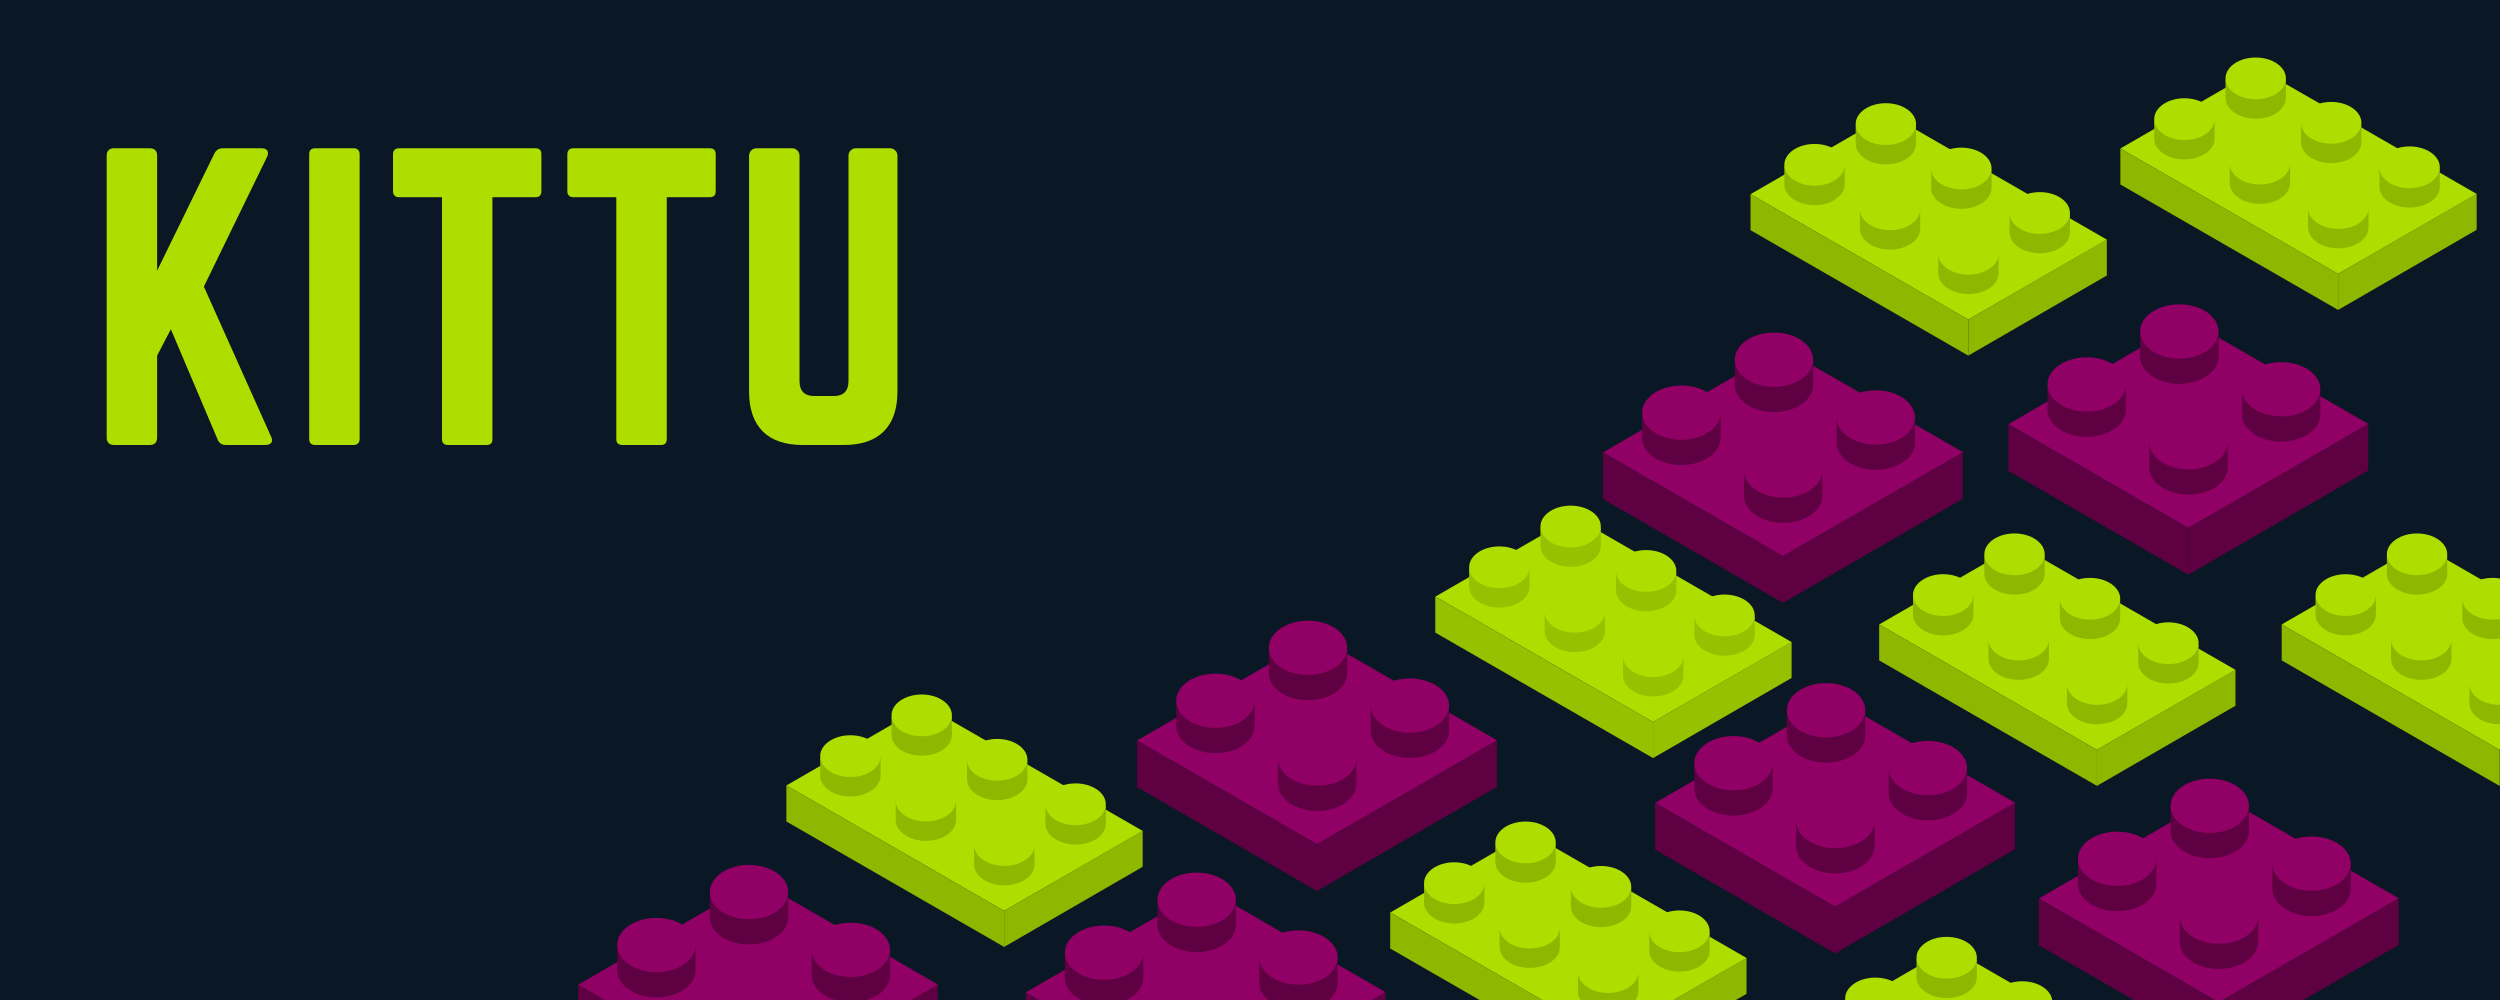 <?xml version="1.0" encoding="UTF-8"?>
<svg xmlns="http://www.w3.org/2000/svg" xmlns:xlink="http://www.w3.org/1999/xlink" width="900pt" height="360pt" viewBox="0 0 900 360" version="1.2">
<defs>
<g>
<symbol overflow="visible" id="glyph0-0">
<path style="stroke:none;" d="M 63.828 0 C 65.965 0 66.766 -1.336 65.832 -3.07 L 41.66 -57.016 L 64.363 -103.621 C 65.297 -105.488 64.496 -106.824 62.492 -106.824 L 48.473 -106.824 C 47.004 -106.824 46.066 -106.156 45.398 -104.82 L 24.836 -62.758 L 24.836 -104.152 C 24.836 -105.891 23.902 -106.824 22.164 -106.824 L 9.348 -106.824 C 7.609 -106.824 6.676 -105.891 6.676 -104.152 L 6.676 -2.672 C 6.676 -0.934 7.609 0 9.348 0 L 22.164 0 C 23.902 0 24.836 -0.934 24.836 -2.672 L 24.836 -32.18 L 29.777 -41.66 L 46.602 -2.004 C 47.137 -0.668 48.07 0 49.672 0 Z M 63.828 0 "/>
</symbol>
<symbol overflow="visible" id="glyph0-1">
<path style="stroke:none;" d="M 8.812 -106.824 C 7.344 -106.824 6.676 -106.023 6.676 -104.688 L 6.676 -2.137 C 6.676 -0.801 7.344 0 8.812 0 L 22.699 0 C 24.035 0 24.836 -0.801 24.836 -2.137 L 24.836 -104.688 C 24.836 -106.023 24.035 -106.824 22.699 -106.824 Z M 8.812 -106.824 "/>
</symbol>
<symbol overflow="visible" id="glyph0-2">
<path style="stroke:none;" d="M 6.141 -106.824 C 4.809 -106.824 4.008 -106.023 4.008 -104.688 L 4.008 -91.336 C 4.008 -90 4.809 -89.199 6.141 -89.199 L 21.633 -89.199 L 21.633 -2.137 C 21.633 -0.668 22.434 0 23.77 0 L 37.656 0 C 39.125 0 39.793 -0.668 39.793 -2.137 L 39.793 -89.199 L 55.281 -89.199 C 56.75 -89.199 57.418 -90 57.418 -91.336 L 57.418 -104.688 C 57.418 -106.023 56.75 -106.824 55.281 -106.824 Z M 6.141 -106.824 "/>
</symbol>
<symbol overflow="visible" id="glyph0-3">
<path style="stroke:none;" d="M 45.133 -106.824 C 43.664 -106.824 42.461 -105.621 42.461 -104.152 L 42.461 -22.969 C 42.461 -19.363 40.594 -17.625 37.121 -17.625 L 30.18 -17.625 C 26.707 -17.625 24.836 -19.363 24.836 -22.969 L 24.836 -104.152 C 24.836 -105.621 23.637 -106.824 22.164 -106.824 L 9.348 -106.824 C 7.879 -106.824 6.676 -105.621 6.676 -104.152 L 6.676 -19.227 C 6.676 -6.676 13.352 0 25.906 0 L 40.859 0 C 53.41 0 60.09 -6.676 60.09 -19.227 L 60.09 -104.152 C 60.09 -105.621 58.887 -106.824 57.418 -106.824 Z M 45.133 -106.824 "/>
</symbol>
</g>
</defs>
<g id="surface1">
<rect x="0" y="0" width="900" height="360" style="fill:rgb(100%,100%,100%);fill-opacity:1;stroke:none;"/>
<rect x="0" y="0" width="900" height="360" style="fill:rgb(100%,100%,100%);fill-opacity:1;stroke:none;"/>
<rect x="0" y="0" width="900" height="360" style="fill:rgb(3.92%,9.019%,14.51%);fill-opacity:1;stroke:none;"/>
<path style=" stroke:none;fill-rule:nonzero;fill:rgb(36.859%,0%,25.879%);fill-opacity:1;" d="M 733.961 323.445 L 798.742 360.797 L 798.742 377.648 L 733.961 340.293 L 733.965 323.445 "/>
<path style=" stroke:none;fill-rule:nonzero;fill:rgb(36.859%,0%,25.879%);fill-opacity:1;" d="M 863.512 323.309 L 798.742 360.797 L 798.742 377.648 L 863.512 340.156 L 863.512 323.309 "/>
<path style=" stroke:none;fill-rule:nonzero;fill:rgb(56.859%,0%,39.609%);fill-opacity:1;" d="M 733.996 323.438 L 798.742 286.012 L 863.512 323.367 L 798.742 360.773 L 798.742 360.766 L 798.742 360.773 L 733.996 323.438 "/>
<path style=" stroke:none;fill-rule:nonzero;fill:rgb(36.859%,0%,25.879%);fill-opacity:1;" d="M 784.715 339.066 C 784.715 344.461 791.035 348.836 798.828 348.836 C 806.621 348.836 812.941 344.461 812.941 339.066 L 812.941 330.75 L 784.715 330.75 L 784.715 339.066 "/>
<path style=" stroke:none;fill-rule:nonzero;fill:rgb(56.859%,0%,39.609%);fill-opacity:1;" d="M 784.715 329.969 C 784.715 335.371 791.035 339.738 798.828 339.738 C 806.621 339.738 812.941 335.371 812.941 329.969 C 812.941 324.57 806.621 320.195 798.828 320.195 C 791.035 320.195 784.715 324.57 784.715 329.969 "/>
<path style=" stroke:none;fill-rule:nonzero;fill:rgb(36.859%,0%,25.879%);fill-opacity:1;" d="M 818.059 319.988 C 818.059 325.391 824.379 329.762 832.168 329.762 C 839.965 329.762 846.285 325.391 846.285 319.988 L 846.285 311.672 L 818.059 311.672 L 818.059 319.988 "/>
<path style=" stroke:none;fill-rule:nonzero;fill:rgb(56.859%,0%,39.609%);fill-opacity:1;" d="M 818.059 310.898 C 818.059 316.293 824.379 320.668 832.168 320.668 C 839.965 320.668 846.285 316.293 846.285 310.898 C 846.285 305.504 839.965 301.129 832.168 301.129 C 824.379 301.129 818.059 305.504 818.059 310.898 "/>
<path style=" stroke:none;fill-rule:nonzero;fill:rgb(36.859%,0%,25.879%);fill-opacity:1;" d="M 748.055 318.254 C 748.055 323.652 754.375 328.027 762.176 328.027 C 769.965 328.027 776.285 323.652 776.285 318.254 L 776.285 309.938 L 748.055 309.938 L 748.055 318.254 "/>
<path style=" stroke:none;fill-rule:nonzero;fill:rgb(56.859%,0%,39.609%);fill-opacity:1;" d="M 748.055 309.156 C 748.055 314.562 754.375 318.93 762.176 318.93 C 769.965 318.93 776.285 314.562 776.285 309.156 C 776.285 303.766 769.965 299.387 762.176 299.387 C 754.375 299.387 748.055 303.766 748.055 309.156 "/>
<path style=" stroke:none;fill-rule:nonzero;fill:rgb(36.859%,0%,25.879%);fill-opacity:1;" d="M 781.398 299.184 C 781.398 304.582 787.719 308.957 795.512 308.957 C 803.309 308.957 809.629 304.582 809.629 299.184 L 809.629 290.871 L 781.398 290.871 L 781.398 299.184 "/>
<path style=" stroke:none;fill-rule:nonzero;fill:rgb(56.859%,0%,39.609%);fill-opacity:1;" d="M 781.398 290.09 C 781.398 295.488 787.719 299.863 795.512 299.863 C 803.309 299.863 809.629 295.488 809.629 290.09 C 809.629 284.695 803.309 280.32 795.512 280.32 C 787.719 280.32 781.398 284.695 781.398 290.09 "/>
<path style=" stroke:none;fill-rule:nonzero;fill:rgb(55.688%,71.759%,0%);fill-opacity:1;" d="M 676.5 224.789 L 754.895 269.949 L 754.895 282.914 L 676.5 237.754 L 676.5 224.789 "/>
<path style=" stroke:none;fill-rule:nonzero;fill:rgb(55.688%,71.759%,0%);fill-opacity:1;" d="M 804.777 241.105 L 754.895 269.949 L 754.895 282.914 L 804.777 254.07 L 804.777 241.105 "/>
<path style=" stroke:none;fill-rule:nonzero;fill:rgb(67.839%,87.059%,0%);fill-opacity:1;" d="M 676.523 224.785 L 726.379 195.992 L 804.773 241.152 L 754.895 269.93 L 754.895 269.926 L 754.895 269.93 L 676.523 224.785 "/>
<path style=" stroke:none;fill-rule:nonzero;fill:rgb(55.688%,71.759%,0%);fill-opacity:1;" d="M 744.094 253.23 C 744.094 257.379 748.961 260.746 754.961 260.746 C 760.961 260.746 765.832 257.379 765.832 253.23 L 765.832 246.832 L 744.094 246.832 L 744.094 253.23 "/>
<path style=" stroke:none;fill-rule:nonzero;fill:rgb(67.839%,87.059%,0%);fill-opacity:1;" d="M 744.094 246.23 C 744.094 250.387 748.961 253.746 754.961 253.746 C 760.961 253.746 765.832 250.387 765.832 246.23 C 765.832 242.078 760.961 238.715 754.961 238.715 C 748.961 238.715 744.094 242.078 744.094 246.23 "/>
<path style=" stroke:none;fill-rule:nonzero;fill:rgb(55.688%,71.759%,0%);fill-opacity:1;" d="M 769.77 238.555 C 769.77 242.711 774.633 246.074 780.637 246.074 C 786.637 246.074 791.504 242.711 791.504 238.555 L 791.504 232.16 L 769.77 232.16 L 769.77 238.555 "/>
<path style=" stroke:none;fill-rule:nonzero;fill:rgb(67.839%,87.059%,0%);fill-opacity:1;" d="M 769.77 231.559 C 769.77 235.715 774.633 239.078 780.637 239.078 C 786.637 239.078 791.504 235.715 791.504 231.559 C 791.504 227.41 786.637 224.043 780.637 224.043 C 774.633 224.043 769.77 227.41 769.77 231.559 "/>
<path style=" stroke:none;fill-rule:nonzero;fill:rgb(55.688%,71.759%,0%);fill-opacity:1;" d="M 715.867 237.219 C 715.867 241.371 720.727 244.738 726.73 244.738 C 732.734 244.738 737.598 241.371 737.598 237.219 L 737.598 230.824 L 715.867 230.824 L 715.867 237.219 "/>
<path style=" stroke:none;fill-rule:nonzero;fill:rgb(67.839%,87.059%,0%);fill-opacity:1;" d="M 715.867 230.223 C 715.867 234.379 720.727 237.738 726.73 237.738 C 732.734 237.738 737.598 234.379 737.598 230.223 C 737.598 226.07 732.734 222.707 726.73 222.707 C 720.727 222.707 715.867 226.07 715.867 230.223 "/>
<path style=" stroke:none;fill-rule:nonzero;fill:rgb(55.688%,71.759%,0%);fill-opacity:1;" d="M 741.539 222.547 C 741.539 226.703 746.406 230.066 752.406 230.066 C 758.41 230.066 763.277 226.703 763.277 222.547 L 763.277 216.156 L 741.539 216.156 L 741.539 222.547 "/>
<path style=" stroke:none;fill-rule:nonzero;fill:rgb(67.839%,87.059%,0%);fill-opacity:1;" d="M 741.539 215.555 C 741.539 219.707 746.406 223.07 752.406 223.07 C 758.41 223.07 763.277 219.707 763.277 215.555 C 763.277 211.402 758.41 208.035 752.406 208.035 C 746.406 208.035 741.539 211.402 741.539 215.555 "/>
<path style=" stroke:none;fill-rule:nonzero;fill:rgb(55.688%,71.759%,0%);fill-opacity:1;" d="M 688.68 221.227 C 688.68 225.379 693.551 228.742 699.547 228.742 C 705.555 228.742 710.422 225.379 710.422 221.227 L 710.422 214.824 L 688.68 214.824 L 688.68 221.227 "/>
<path style=" stroke:none;fill-rule:nonzero;fill:rgb(67.839%,87.059%,0%);fill-opacity:1;" d="M 688.68 214.227 C 688.68 218.383 693.551 221.746 699.547 221.746 C 705.555 221.746 710.422 218.383 710.422 214.227 C 710.422 210.078 705.555 206.711 699.547 206.711 C 693.551 206.711 688.68 210.078 688.68 214.227 "/>
<path style=" stroke:none;fill-rule:nonzero;fill:rgb(55.688%,71.759%,0%);fill-opacity:1;" d="M 714.355 206.555 C 714.355 210.707 719.223 214.07 725.223 214.07 C 731.227 214.07 736.098 210.707 736.098 206.555 L 736.098 200.152 L 714.355 200.152 L 714.355 206.555 "/>
<path style=" stroke:none;fill-rule:nonzero;fill:rgb(67.839%,87.059%,0%);fill-opacity:1;" d="M 714.355 199.559 C 714.355 203.711 719.223 207.078 725.223 207.078 C 731.227 207.078 736.098 203.711 736.098 199.559 C 736.098 195.406 731.227 192.039 725.223 192.039 C 719.223 192.039 714.355 195.406 714.355 199.559 "/>
<path style=" stroke:none;fill-rule:nonzero;fill:rgb(36.859%,0%,25.879%);fill-opacity:1;" d="M 595.832 289.031 L 660.613 326.387 L 660.613 343.238 L 595.832 305.883 L 595.836 289.031 "/>
<path style=" stroke:none;fill-rule:nonzero;fill:rgb(36.859%,0%,25.879%);fill-opacity:1;" d="M 725.383 288.895 L 660.613 326.387 L 660.613 343.238 L 725.383 305.746 L 725.383 288.895 "/>
<path style=" stroke:none;fill-rule:nonzero;fill:rgb(56.859%,0%,39.609%);fill-opacity:1;" d="M 595.867 289.027 L 660.613 251.602 L 725.383 288.957 L 660.613 326.363 L 660.613 326.355 L 660.613 326.363 L 595.867 289.027 "/>
<path style=" stroke:none;fill-rule:nonzero;fill:rgb(36.859%,0%,25.879%);fill-opacity:1;" d="M 646.586 304.652 C 646.586 310.047 652.906 314.422 660.699 314.422 C 668.492 314.422 674.812 310.047 674.812 304.652 L 674.812 296.336 L 646.586 296.336 L 646.586 304.652 "/>
<path style=" stroke:none;fill-rule:nonzero;fill:rgb(56.859%,0%,39.609%);fill-opacity:1;" d="M 646.586 295.559 C 646.586 300.957 652.906 305.324 660.699 305.324 C 668.492 305.324 674.812 300.957 674.812 295.559 C 674.812 290.16 668.492 285.785 660.699 285.785 C 652.906 285.785 646.586 290.16 646.586 295.559 "/>
<path style=" stroke:none;fill-rule:nonzero;fill:rgb(36.859%,0%,25.879%);fill-opacity:1;" d="M 679.93 285.578 C 679.93 290.98 686.25 295.352 694.043 295.352 C 701.836 295.352 708.156 290.98 708.156 285.578 L 708.156 277.262 L 679.93 277.262 L 679.93 285.578 "/>
<path style=" stroke:none;fill-rule:nonzero;fill:rgb(56.859%,0%,39.609%);fill-opacity:1;" d="M 679.93 276.488 C 679.93 281.883 686.25 286.258 694.043 286.258 C 701.836 286.258 708.156 281.883 708.156 276.488 C 708.156 271.09 701.836 266.715 694.043 266.715 C 686.25 266.715 679.93 271.09 679.93 276.488 "/>
<path style=" stroke:none;fill-rule:nonzero;fill:rgb(36.859%,0%,25.879%);fill-opacity:1;" d="M 609.926 283.844 C 609.926 289.238 616.25 293.613 624.047 293.613 C 631.836 293.613 638.156 289.238 638.156 283.844 L 638.156 275.527 L 609.926 275.527 L 609.926 283.844 "/>
<path style=" stroke:none;fill-rule:nonzero;fill:rgb(56.859%,0%,39.609%);fill-opacity:1;" d="M 609.926 274.746 C 609.926 280.148 616.25 284.516 624.047 284.516 C 631.836 284.516 638.156 280.148 638.156 274.746 C 638.156 269.355 631.836 264.977 624.047 264.977 C 616.25 264.977 609.926 269.355 609.926 274.746 "/>
<path style=" stroke:none;fill-rule:nonzero;fill:rgb(36.859%,0%,25.879%);fill-opacity:1;" d="M 643.27 264.773 C 643.27 270.172 649.59 274.547 657.383 274.547 C 665.18 274.547 671.5 270.172 671.5 264.773 L 671.5 256.461 L 643.27 256.461 L 643.27 264.773 "/>
<path style=" stroke:none;fill-rule:nonzero;fill:rgb(56.859%,0%,39.609%);fill-opacity:1;" d="M 643.27 255.676 C 643.27 261.078 649.59 265.453 657.383 265.453 C 665.18 265.453 671.5 261.078 671.5 255.676 C 671.5 250.281 665.18 245.906 657.383 245.906 C 649.59 245.906 643.27 250.281 643.27 255.676 "/>
<path style=" stroke:none;fill-rule:nonzero;fill:rgb(67.839%,87.059%,0%);fill-opacity:1;" d="M 652.102 370.012 L 701.953 341.219 L 780.352 386.379 L 730.469 415.16 L 730.469 415.152 L 730.469 415.16 L 652.102 370.012 "/>
<path style=" stroke:none;fill-rule:nonzero;fill:rgb(67.839%,87.059%,0%);fill-opacity:1;" d="M 717.113 360.781 C 717.113 364.934 721.98 368.297 727.98 368.297 C 733.984 368.297 738.852 364.934 738.852 360.781 C 738.852 356.629 733.984 353.262 727.98 353.262 C 721.98 353.262 717.113 356.629 717.113 360.781 "/>
<path style=" stroke:none;fill-rule:nonzero;fill:rgb(67.839%,87.059%,0%);fill-opacity:1;" d="M 664.258 359.453 C 664.258 363.609 669.125 366.973 675.121 366.973 C 681.129 366.973 685.996 363.609 685.996 359.453 C 685.996 355.305 681.129 351.938 675.121 351.938 C 669.125 351.938 664.258 355.305 664.258 359.453 "/>
<path style=" stroke:none;fill-rule:nonzero;fill:rgb(55.688%,71.759%,0%);fill-opacity:1;" d="M 689.93 351.781 C 689.93 355.934 694.797 359.297 700.797 359.297 C 706.801 359.297 711.672 355.934 711.672 351.781 L 711.672 345.379 L 689.93 345.379 L 689.93 351.781 "/>
<path style=" stroke:none;fill-rule:nonzero;fill:rgb(67.839%,87.059%,0%);fill-opacity:1;" d="M 689.93 344.785 C 689.93 348.938 694.797 352.305 700.797 352.305 C 706.801 352.305 711.672 348.938 711.672 344.785 C 711.672 340.633 706.801 337.266 700.797 337.266 C 694.797 337.266 689.93 340.633 689.93 344.785 "/>
<path style=" stroke:none;fill-rule:nonzero;fill:rgb(55.688%,71.759%,0%);fill-opacity:1;" d="M 500.469 328.508 L 578.867 373.664 L 578.867 386.629 L 500.469 341.469 L 500.473 328.508 "/>
<path style=" stroke:none;fill-rule:nonzero;fill:rgb(55.688%,71.759%,0%);fill-opacity:1;" d="M 628.746 344.824 L 578.863 373.664 L 578.863 386.629 L 628.746 357.785 L 628.746 344.824 "/>
<path style=" stroke:none;fill-rule:nonzero;fill:rgb(67.839%,87.059%,0%);fill-opacity:1;" d="M 500.496 328.5 L 550.348 299.707 L 628.746 344.867 L 578.863 373.648 L 578.863 373.641 L 578.863 373.648 L 500.496 328.5 "/>
<path style=" stroke:none;fill-rule:nonzero;fill:rgb(55.688%,71.759%,0%);fill-opacity:1;" d="M 568.062 356.945 C 568.062 361.098 572.93 364.461 578.93 364.461 C 584.934 364.461 589.805 361.098 589.805 356.945 L 589.805 350.547 L 568.062 350.547 L 568.062 356.945 "/>
<path style=" stroke:none;fill-rule:nonzero;fill:rgb(67.839%,87.059%,0%);fill-opacity:1;" d="M 568.062 349.945 C 568.062 354.102 572.93 357.465 578.93 357.465 C 584.934 357.465 589.805 354.102 589.805 349.945 C 589.805 345.797 584.934 342.43 578.93 342.43 C 572.93 342.43 568.062 345.797 568.062 349.945 "/>
<path style=" stroke:none;fill-rule:nonzero;fill:rgb(55.688%,71.759%,0%);fill-opacity:1;" d="M 593.738 342.27 C 593.738 346.426 598.605 349.789 604.609 349.789 C 610.609 349.789 615.477 346.426 615.477 342.27 L 615.477 335.875 L 593.738 335.875 L 593.738 342.27 "/>
<path style=" stroke:none;fill-rule:nonzero;fill:rgb(67.839%,87.059%,0%);fill-opacity:1;" d="M 593.738 335.277 C 593.738 339.43 598.605 342.793 604.609 342.793 C 610.609 342.793 615.477 339.43 615.477 335.277 C 615.477 331.129 610.609 327.758 604.609 327.758 C 598.605 327.758 593.738 331.129 593.738 335.277 "/>
<path style=" stroke:none;fill-rule:nonzero;fill:rgb(55.688%,71.759%,0%);fill-opacity:1;" d="M 539.836 340.934 C 539.836 345.09 544.699 348.453 550.699 348.453 C 556.707 348.453 561.566 345.09 561.566 340.934 L 561.566 334.539 L 539.836 334.539 L 539.836 340.934 "/>
<path style=" stroke:none;fill-rule:nonzero;fill:rgb(67.839%,87.059%,0%);fill-opacity:1;" d="M 539.836 333.938 C 539.836 338.094 544.699 341.457 550.699 341.457 C 556.707 341.457 561.566 338.094 561.566 333.938 C 561.566 329.789 556.707 326.422 550.699 326.422 C 544.699 326.422 539.836 329.789 539.836 333.938 "/>
<path style=" stroke:none;fill-rule:nonzero;fill:rgb(55.688%,71.759%,0%);fill-opacity:1;" d="M 565.508 326.266 C 565.508 330.422 570.375 333.781 576.375 333.781 C 582.383 333.781 587.25 330.422 587.25 326.266 L 587.25 319.871 L 565.508 319.871 L 565.508 326.266 "/>
<path style=" stroke:none;fill-rule:nonzero;fill:rgb(67.839%,87.059%,0%);fill-opacity:1;" d="M 565.508 319.27 C 565.508 323.422 570.375 326.785 576.375 326.785 C 582.383 326.785 587.25 323.422 587.25 319.27 C 587.25 315.121 582.383 311.75 576.375 311.75 C 570.375 311.75 565.508 315.121 565.508 319.27 "/>
<path style=" stroke:none;fill-rule:nonzero;fill:rgb(55.688%,71.759%,0%);fill-opacity:1;" d="M 512.652 324.941 C 512.652 329.094 517.52 332.461 523.52 332.461 C 529.523 332.461 534.391 329.094 534.391 324.941 L 534.391 318.543 L 512.652 318.543 L 512.652 324.941 "/>
<path style=" stroke:none;fill-rule:nonzero;fill:rgb(67.839%,87.059%,0%);fill-opacity:1;" d="M 512.652 317.945 C 512.652 322.102 517.52 325.461 523.52 325.461 C 529.523 325.461 534.391 322.102 534.391 317.945 C 534.391 313.793 529.523 310.426 523.52 310.426 C 517.52 310.426 512.652 313.793 512.652 317.945 "/>
<path style=" stroke:none;fill-rule:nonzero;fill:rgb(55.688%,71.759%,0%);fill-opacity:1;" d="M 538.328 310.27 C 538.328 314.422 543.195 317.789 549.195 317.789 C 555.195 317.789 560.066 314.422 560.066 310.27 L 560.066 303.871 L 538.328 303.871 L 538.328 310.27 "/>
<path style=" stroke:none;fill-rule:nonzero;fill:rgb(67.839%,87.059%,0%);fill-opacity:1;" d="M 538.328 303.273 C 538.328 307.426 543.195 310.793 549.195 310.793 C 555.195 310.793 560.066 307.426 560.066 303.273 C 560.066 299.121 555.195 295.754 549.195 295.754 C 543.195 295.754 538.328 299.121 538.328 303.273 "/>
<path style=" stroke:none;fill-rule:nonzero;fill:rgb(36.859%,0%,25.879%);fill-opacity:1;" d="M 723.012 152.68 L 787.793 190.031 L 787.793 206.883 L 723.012 169.527 L 723.016 152.68 "/>
<path style=" stroke:none;fill-rule:nonzero;fill:rgb(36.859%,0%,25.879%);fill-opacity:1;" d="M 852.562 152.543 L 787.793 190.031 L 787.793 206.883 L 852.562 169.391 L 852.562 152.543 "/>
<path style=" stroke:none;fill-rule:nonzero;fill:rgb(56.859%,0%,39.609%);fill-opacity:1;" d="M 723.047 152.672 L 787.793 115.25 L 852.562 152.602 L 787.793 190.008 L 787.793 190 L 787.793 190.008 L 723.047 152.672 "/>
<path style=" stroke:none;fill-rule:nonzero;fill:rgb(36.859%,0%,25.879%);fill-opacity:1;" d="M 773.766 168.301 C 773.766 173.695 780.086 178.07 787.879 178.07 C 795.672 178.07 801.992 173.695 801.992 168.301 L 801.992 159.984 L 773.766 159.984 L 773.766 168.301 "/>
<path style=" stroke:none;fill-rule:nonzero;fill:rgb(56.859%,0%,39.609%);fill-opacity:1;" d="M 773.766 159.203 C 773.766 164.605 780.086 168.973 787.879 168.973 C 795.672 168.973 801.992 164.605 801.992 159.203 C 801.992 153.805 795.672 149.43 787.879 149.43 C 780.086 149.43 773.766 153.805 773.766 159.203 "/>
<path style=" stroke:none;fill-rule:nonzero;fill:rgb(36.859%,0%,25.879%);fill-opacity:1;" d="M 807.109 149.223 C 807.109 154.625 813.43 158.996 821.219 158.996 C 829.016 158.996 835.336 154.625 835.336 149.223 L 835.336 140.906 L 807.109 140.906 L 807.109 149.223 "/>
<path style=" stroke:none;fill-rule:nonzero;fill:rgb(56.859%,0%,39.609%);fill-opacity:1;" d="M 807.109 140.133 C 807.109 145.527 813.43 149.902 821.219 149.902 C 829.016 149.902 835.336 145.527 835.336 140.133 C 835.336 134.738 829.016 130.363 821.219 130.363 C 813.43 130.363 807.109 134.738 807.109 140.133 "/>
<path style=" stroke:none;fill-rule:nonzero;fill:rgb(36.859%,0%,25.879%);fill-opacity:1;" d="M 737.105 147.488 C 737.105 152.887 743.426 157.262 751.227 157.262 C 759.016 157.262 765.336 152.887 765.336 147.488 L 765.336 139.172 L 737.105 139.172 L 737.105 147.488 "/>
<path style=" stroke:none;fill-rule:nonzero;fill:rgb(56.859%,0%,39.609%);fill-opacity:1;" d="M 737.105 138.391 C 737.105 143.797 743.426 148.164 751.227 148.164 C 759.016 148.164 765.336 143.797 765.336 138.391 C 765.336 133 759.016 128.621 751.227 128.621 C 743.426 128.621 737.105 133 737.105 138.391 "/>
<path style=" stroke:none;fill-rule:nonzero;fill:rgb(36.859%,0%,25.879%);fill-opacity:1;" d="M 770.449 128.418 C 770.449 133.816 776.77 138.191 784.562 138.191 C 792.359 138.191 798.68 133.816 798.68 128.418 L 798.68 120.105 L 770.449 120.105 L 770.449 128.418 "/>
<path style=" stroke:none;fill-rule:nonzero;fill:rgb(56.859%,0%,39.609%);fill-opacity:1;" d="M 770.449 119.324 C 770.449 124.723 776.77 129.098 784.562 129.098 C 792.359 129.098 798.68 124.723 798.68 119.324 C 798.68 113.93 792.359 109.555 784.562 109.555 C 776.77 109.555 770.449 113.93 770.449 119.324 "/>
<path style=" stroke:none;fill-rule:nonzero;fill:rgb(55.688%,71.759%,0%);fill-opacity:1;" d="M 283.094 282.766 L 361.488 327.926 L 361.488 340.891 L 283.094 295.73 L 283.094 282.766 "/>
<path style=" stroke:none;fill-rule:nonzero;fill:rgb(55.688%,71.759%,0%);fill-opacity:1;" d="M 411.367 299.082 L 361.488 327.926 L 361.488 340.891 L 411.367 312.047 L 411.367 299.082 "/>
<path style=" stroke:none;fill-rule:nonzero;fill:rgb(67.839%,87.059%,0%);fill-opacity:1;" d="M 283.117 282.762 L 332.973 253.969 L 411.367 299.129 L 361.488 327.91 L 361.488 327.902 L 361.488 327.91 L 283.117 282.762 "/>
<path style=" stroke:none;fill-rule:nonzero;fill:rgb(55.688%,71.759%,0%);fill-opacity:1;" d="M 350.684 311.207 C 350.684 315.355 355.551 318.723 361.551 318.723 C 367.555 318.723 372.426 315.355 372.426 311.207 L 372.426 304.809 L 350.684 304.809 L 350.684 311.207 "/>
<path style=" stroke:none;fill-rule:nonzero;fill:rgb(67.839%,87.059%,0%);fill-opacity:1;" d="M 350.684 304.207 C 350.684 308.363 355.551 311.723 361.551 311.723 C 367.555 311.723 372.426 308.363 372.426 304.207 C 372.426 300.055 367.555 296.691 361.551 296.691 C 355.551 296.691 350.684 300.055 350.684 304.207 "/>
<path style=" stroke:none;fill-rule:nonzero;fill:rgb(55.688%,71.759%,0%);fill-opacity:1;" d="M 376.359 296.531 C 376.359 300.688 381.227 304.051 387.23 304.051 C 393.23 304.051 398.098 300.688 398.098 296.531 L 398.098 290.137 L 376.359 290.137 L 376.359 296.531 "/>
<path style=" stroke:none;fill-rule:nonzero;fill:rgb(67.839%,87.059%,0%);fill-opacity:1;" d="M 376.359 289.535 C 376.359 293.691 381.227 297.055 387.23 297.055 C 393.23 297.055 398.098 293.691 398.098 289.535 C 398.098 285.387 393.23 282.02 387.23 282.02 C 381.227 282.02 376.359 285.387 376.359 289.535 "/>
<path style=" stroke:none;fill-rule:nonzero;fill:rgb(55.688%,71.759%,0%);fill-opacity:1;" d="M 322.461 295.195 C 322.461 299.348 327.32 302.715 333.324 302.715 C 339.328 302.715 344.188 299.348 344.188 295.195 L 344.188 288.801 L 322.461 288.801 L 322.461 295.195 "/>
<path style=" stroke:none;fill-rule:nonzero;fill:rgb(67.839%,87.059%,0%);fill-opacity:1;" d="M 322.461 288.199 C 322.461 292.355 327.32 295.715 333.324 295.715 C 339.328 295.715 344.188 292.355 344.188 288.199 C 344.188 284.047 339.328 280.684 333.324 280.684 C 327.32 280.684 322.461 284.047 322.461 288.199 "/>
<path style=" stroke:none;fill-rule:nonzero;fill:rgb(55.688%,71.759%,0%);fill-opacity:1;" d="M 348.133 280.523 C 348.133 284.68 352.996 288.043 358.996 288.043 C 365.004 288.043 369.871 284.68 369.871 280.523 L 369.871 274.133 L 348.133 274.133 L 348.133 280.523 "/>
<path style=" stroke:none;fill-rule:nonzero;fill:rgb(67.839%,87.059%,0%);fill-opacity:1;" d="M 348.133 273.531 C 348.133 277.684 352.996 281.047 358.996 281.047 C 365.004 281.047 369.871 277.684 369.871 273.531 C 369.871 269.379 365.004 266.012 358.996 266.012 C 352.996 266.012 348.133 269.379 348.133 273.531 "/>
<path style=" stroke:none;fill-rule:nonzero;fill:rgb(55.688%,71.759%,0%);fill-opacity:1;" d="M 295.273 279.203 C 295.273 283.355 300.141 286.719 306.141 286.719 C 312.148 286.719 317.016 283.355 317.016 279.203 L 317.016 272.801 L 295.273 272.801 L 295.273 279.203 "/>
<path style=" stroke:none;fill-rule:nonzero;fill:rgb(67.839%,87.059%,0%);fill-opacity:1;" d="M 295.273 272.203 C 295.273 276.359 300.141 279.723 306.141 279.723 C 312.148 279.723 317.016 276.359 317.016 272.203 C 317.016 268.055 312.148 264.688 306.141 264.688 C 300.141 264.688 295.273 268.055 295.273 272.203 "/>
<path style=" stroke:none;fill-rule:nonzero;fill:rgb(55.688%,71.759%,0%);fill-opacity:1;" d="M 320.949 264.531 C 320.949 268.684 325.816 272.047 331.816 272.047 C 337.82 272.047 342.688 268.684 342.688 264.531 L 342.688 258.129 L 320.949 258.129 L 320.949 264.531 "/>
<path style=" stroke:none;fill-rule:nonzero;fill:rgb(67.839%,87.059%,0%);fill-opacity:1;" d="M 320.949 257.535 C 320.949 261.688 325.816 265.055 331.816 265.055 C 337.82 265.055 342.688 261.688 342.688 257.535 C 342.688 253.383 337.82 250.016 331.816 250.016 C 325.816 250.016 320.949 253.383 320.949 257.535 "/>
<path style=" stroke:none;fill-rule:nonzero;fill:rgb(36.859%,0%,25.879%);fill-opacity:1;" d="M 208.094 354.492 L 272.875 391.848 L 272.875 408.695 L 208.094 371.344 L 208.094 354.492 "/>
<path style=" stroke:none;fill-rule:nonzero;fill:rgb(36.859%,0%,25.879%);fill-opacity:1;" d="M 337.641 354.355 L 272.871 391.848 L 272.871 408.695 L 337.641 371.207 L 337.641 354.355 "/>
<path style=" stroke:none;fill-rule:nonzero;fill:rgb(56.859%,0%,39.609%);fill-opacity:1;" d="M 208.129 354.484 L 272.871 317.062 L 337.645 354.414 L 272.871 391.82 L 272.871 391.816 L 272.871 391.82 L 208.129 354.484 "/>
<path style=" stroke:none;fill-rule:nonzero;fill:rgb(56.859%,0%,39.609%);fill-opacity:1;" d="M 258.844 361.016 C 258.844 366.418 265.168 370.785 272.961 370.785 C 280.754 370.785 287.07 366.418 287.07 361.016 C 287.07 355.621 280.754 351.246 272.961 351.246 C 265.168 351.246 258.844 355.621 258.844 361.016 "/>
<path style=" stroke:none;fill-rule:nonzero;fill:rgb(36.859%,0%,25.879%);fill-opacity:1;" d="M 292.188 351.039 C 292.188 356.438 298.512 360.809 306.301 360.809 C 314.098 360.809 320.414 356.438 320.414 351.039 L 320.414 342.723 L 292.188 342.723 L 292.188 351.039 "/>
<path style=" stroke:none;fill-rule:nonzero;fill:rgb(56.859%,0%,39.609%);fill-opacity:1;" d="M 292.188 341.949 C 292.188 347.34 298.512 351.719 306.301 351.719 C 314.098 351.719 320.414 347.34 320.414 341.949 C 320.414 336.551 314.098 332.176 306.301 332.176 C 298.512 332.176 292.188 336.551 292.188 341.949 "/>
<path style=" stroke:none;fill-rule:nonzero;fill:rgb(36.859%,0%,25.879%);fill-opacity:1;" d="M 222.188 349.301 C 222.188 354.699 228.508 359.074 236.305 359.074 C 244.094 359.074 250.414 354.699 250.414 349.301 L 250.414 340.984 L 222.188 340.984 L 222.188 349.301 "/>
<path style=" stroke:none;fill-rule:nonzero;fill:rgb(56.859%,0%,39.609%);fill-opacity:1;" d="M 222.188 340.203 C 222.188 345.609 228.508 349.977 236.305 349.977 C 244.094 349.977 250.414 345.609 250.414 340.203 C 250.414 334.816 244.094 330.438 236.305 330.438 C 228.508 330.438 222.188 334.816 222.188 340.203 "/>
<path style=" stroke:none;fill-rule:nonzero;fill:rgb(36.859%,0%,25.879%);fill-opacity:1;" d="M 255.531 330.234 C 255.531 335.629 261.852 340.004 269.641 340.004 C 277.438 340.004 283.758 335.629 283.758 330.234 L 283.758 321.918 L 255.531 321.918 L 255.531 330.234 "/>
<path style=" stroke:none;fill-rule:nonzero;fill:rgb(56.859%,0%,39.609%);fill-opacity:1;" d="M 255.531 321.137 C 255.531 326.535 261.852 330.91 269.641 330.91 C 277.438 330.91 283.758 326.535 283.758 321.137 C 283.758 315.742 277.438 311.367 269.641 311.367 C 261.852 311.367 255.531 315.742 255.531 321.137 "/>
<path style=" stroke:none;fill-rule:nonzero;fill:rgb(36.859%,0%,25.879%);fill-opacity:1;" d="M 409.336 266.555 L 474.117 303.91 L 474.117 320.758 L 409.336 283.406 L 409.34 266.555 "/>
<path style=" stroke:none;fill-rule:nonzero;fill:rgb(36.859%,0%,25.879%);fill-opacity:1;" d="M 538.887 266.418 L 474.117 303.91 L 474.117 320.758 L 538.887 283.27 L 538.887 266.418 "/>
<path style=" stroke:none;fill-rule:nonzero;fill:rgb(56.859%,0%,39.609%);fill-opacity:1;" d="M 409.371 266.547 L 474.117 229.125 L 538.887 266.48 L 474.117 303.887 L 474.117 303.879 L 474.117 303.887 L 409.371 266.547 "/>
<path style=" stroke:none;fill-rule:nonzero;fill:rgb(36.859%,0%,25.879%);fill-opacity:1;" d="M 460.09 282.176 C 460.09 287.57 466.41 291.945 474.203 291.945 C 481.996 291.945 488.316 287.57 488.316 282.176 L 488.316 273.859 L 460.09 273.859 L 460.09 282.176 "/>
<path style=" stroke:none;fill-rule:nonzero;fill:rgb(56.859%,0%,39.609%);fill-opacity:1;" d="M 460.09 273.082 C 460.09 278.48 466.41 282.848 474.203 282.848 C 481.996 282.848 488.316 278.48 488.316 273.082 C 488.316 267.684 481.996 263.309 474.203 263.309 C 466.41 263.309 460.09 267.684 460.09 273.082 "/>
<path style=" stroke:none;fill-rule:nonzero;fill:rgb(36.859%,0%,25.879%);fill-opacity:1;" d="M 493.434 263.102 C 493.434 268.5 499.754 272.875 507.543 272.875 C 515.34 272.875 521.66 268.5 521.66 263.102 L 521.66 254.785 L 493.434 254.785 L 493.434 263.102 "/>
<path style=" stroke:none;fill-rule:nonzero;fill:rgb(56.859%,0%,39.609%);fill-opacity:1;" d="M 493.434 254.012 C 493.434 259.406 499.754 263.781 507.543 263.781 C 515.34 263.781 521.66 259.406 521.66 254.012 C 521.66 248.613 515.34 244.238 507.543 244.238 C 499.754 244.238 493.434 248.613 493.434 254.012 "/>
<path style=" stroke:none;fill-rule:nonzero;fill:rgb(36.859%,0%,25.879%);fill-opacity:1;" d="M 423.43 261.363 C 423.43 266.762 429.75 271.137 437.551 271.137 C 445.34 271.137 451.66 266.762 451.66 261.363 L 451.66 253.047 L 423.43 253.047 L 423.43 261.363 "/>
<path style=" stroke:none;fill-rule:nonzero;fill:rgb(56.859%,0%,39.609%);fill-opacity:1;" d="M 423.43 252.27 C 423.43 257.672 429.75 262.039 437.551 262.039 C 445.34 262.039 451.66 257.672 451.66 252.27 C 451.66 246.879 445.34 242.5 437.551 242.5 C 429.75 242.5 423.43 246.879 423.43 252.27 "/>
<path style=" stroke:none;fill-rule:nonzero;fill:rgb(36.859%,0%,25.879%);fill-opacity:1;" d="M 456.773 242.297 C 456.773 247.691 463.094 252.07 470.887 252.07 C 478.684 252.07 485.004 247.691 485.004 242.297 L 485.004 233.984 L 456.773 233.984 L 456.773 242.297 "/>
<path style=" stroke:none;fill-rule:nonzero;fill:rgb(56.859%,0%,39.609%);fill-opacity:1;" d="M 456.773 233.199 C 456.773 238.598 463.094 242.977 470.887 242.977 C 478.684 242.977 485.004 238.598 485.004 233.199 C 485.004 227.805 478.684 223.43 470.887 223.43 C 463.094 223.43 456.773 227.805 456.773 233.199 "/>
<path style=" stroke:none;fill-rule:nonzero;fill:rgb(36.859%,0%,25.879%);fill-opacity:1;" d="M 577.074 162.84 L 641.855 200.191 L 641.855 217.043 L 577.074 179.688 L 577.078 162.84 "/>
<path style=" stroke:none;fill-rule:nonzero;fill:rgb(36.859%,0%,25.879%);fill-opacity:1;" d="M 706.625 162.703 L 641.855 200.191 L 641.855 217.043 L 706.625 179.551 L 706.625 162.703 "/>
<path style=" stroke:none;fill-rule:nonzero;fill:rgb(56.859%,0%,39.609%);fill-opacity:1;" d="M 577.109 162.832 L 641.855 125.41 L 706.625 162.762 L 641.855 200.168 L 641.855 200.16 L 641.855 200.168 L 577.109 162.832 "/>
<path style=" stroke:none;fill-rule:nonzero;fill:rgb(36.859%,0%,25.879%);fill-opacity:1;" d="M 627.828 178.461 C 627.828 183.855 634.148 188.23 641.941 188.23 C 649.734 188.23 656.055 183.855 656.055 178.461 L 656.055 170.145 L 627.828 170.145 L 627.828 178.461 "/>
<path style=" stroke:none;fill-rule:nonzero;fill:rgb(56.859%,0%,39.609%);fill-opacity:1;" d="M 627.828 169.363 C 627.828 174.766 634.148 179.133 641.941 179.133 C 649.734 179.133 656.055 174.766 656.055 169.363 C 656.055 163.965 649.734 159.59 641.941 159.59 C 634.148 159.59 627.828 163.965 627.828 169.363 "/>
<path style=" stroke:none;fill-rule:nonzero;fill:rgb(36.859%,0%,25.879%);fill-opacity:1;" d="M 661.172 159.383 C 661.172 164.785 667.492 169.156 675.281 169.156 C 683.078 169.156 689.398 164.785 689.398 159.383 L 689.398 151.066 L 661.172 151.066 L 661.172 159.383 "/>
<path style=" stroke:none;fill-rule:nonzero;fill:rgb(56.859%,0%,39.609%);fill-opacity:1;" d="M 661.172 150.293 C 661.172 155.688 667.492 160.062 675.281 160.062 C 683.078 160.062 689.398 155.688 689.398 150.293 C 689.398 144.898 683.078 140.523 675.281 140.523 C 667.492 140.523 661.172 144.898 661.172 150.293 "/>
<path style=" stroke:none;fill-rule:nonzero;fill:rgb(36.859%,0%,25.879%);fill-opacity:1;" d="M 591.168 157.648 C 591.168 163.047 597.488 167.422 605.289 167.422 C 613.078 167.422 619.398 163.047 619.398 157.648 L 619.398 149.332 L 591.168 149.332 L 591.168 157.648 "/>
<path style=" stroke:none;fill-rule:nonzero;fill:rgb(56.859%,0%,39.609%);fill-opacity:1;" d="M 591.168 148.551 C 591.168 153.957 597.488 158.324 605.289 158.324 C 613.078 158.324 619.398 153.957 619.398 148.551 C 619.398 143.16 613.078 138.781 605.289 138.781 C 597.488 138.781 591.168 143.16 591.168 148.551 "/>
<path style=" stroke:none;fill-rule:nonzero;fill:rgb(36.859%,0%,25.879%);fill-opacity:1;" d="M 624.512 138.578 C 624.512 143.977 630.832 148.352 638.625 148.352 C 646.422 148.352 652.742 143.977 652.742 138.578 L 652.742 130.266 L 624.512 130.266 L 624.512 138.578 "/>
<path style=" stroke:none;fill-rule:nonzero;fill:rgb(56.859%,0%,39.609%);fill-opacity:1;" d="M 624.512 129.484 C 624.512 134.883 630.832 139.258 638.625 139.258 C 646.422 139.258 652.742 134.883 652.742 129.484 C 652.742 124.09 646.422 119.715 638.625 119.715 C 630.832 119.715 624.512 124.09 624.512 129.484 "/>
<path style=" stroke:none;fill-rule:nonzero;fill:rgb(58.82%,75.69%,0%);fill-opacity:1;" d="M 516.703 214.785 L 595.098 259.941 L 595.098 272.906 L 516.703 227.746 L 516.703 214.785 "/>
<path style=" stroke:none;fill-rule:nonzero;fill:rgb(58.82%,75.69%,0%);fill-opacity:1;" d="M 644.98 231.102 L 595.098 259.941 L 595.098 272.906 L 644.98 244.062 L 644.98 231.102 "/>
<path style=" stroke:none;fill-rule:nonzero;fill:rgb(67.839%,87.059%,0%);fill-opacity:1;" d="M 516.727 214.777 L 566.582 185.984 L 644.98 231.145 L 595.098 259.926 L 595.098 259.918 L 595.098 259.926 L 516.727 214.777 "/>
<path style=" stroke:none;fill-rule:nonzero;fill:rgb(58.82%,75.69%,0%);fill-opacity:1;" d="M 584.297 243.223 C 584.297 247.371 589.164 250.738 595.164 250.738 C 601.164 250.738 606.035 247.371 606.035 243.223 L 606.035 236.824 L 584.297 236.824 L 584.297 243.223 "/>
<path style=" stroke:none;fill-rule:nonzero;fill:rgb(67.839%,87.059%,0%);fill-opacity:1;" d="M 584.297 236.223 C 584.297 240.379 589.164 243.738 595.164 243.738 C 601.164 243.738 606.035 240.379 606.035 236.223 C 606.035 232.07 601.164 228.707 595.164 228.707 C 589.164 228.707 584.297 232.07 584.297 236.223 "/>
<path style=" stroke:none;fill-rule:nonzero;fill:rgb(58.82%,75.69%,0%);fill-opacity:1;" d="M 609.973 228.547 C 609.973 232.703 614.84 236.066 620.84 236.066 C 626.84 236.066 631.707 232.703 631.707 228.547 L 631.707 222.152 L 609.973 222.152 L 609.973 228.547 "/>
<path style=" stroke:none;fill-rule:nonzero;fill:rgb(67.839%,87.059%,0%);fill-opacity:1;" d="M 609.973 221.555 C 609.973 225.707 614.84 229.07 620.84 229.07 C 626.84 229.07 631.707 225.707 631.707 221.555 C 631.707 217.402 626.84 214.035 620.84 214.035 C 614.84 214.035 609.973 217.402 609.973 221.555 "/>
<path style=" stroke:none;fill-rule:nonzero;fill:rgb(58.82%,75.69%,0%);fill-opacity:1;" d="M 556.07 227.211 C 556.07 231.367 560.93 234.73 566.934 234.73 C 572.941 234.73 577.801 231.367 577.801 227.211 L 577.801 220.816 L 556.07 220.816 L 556.07 227.211 "/>
<path style=" stroke:none;fill-rule:nonzero;fill:rgb(67.839%,87.059%,0%);fill-opacity:1;" d="M 556.07 220.215 C 556.07 224.371 560.93 227.73 566.934 227.73 C 572.941 227.73 577.801 224.371 577.801 220.215 C 577.801 216.066 572.941 212.699 566.934 212.699 C 560.93 212.699 556.07 216.066 556.07 220.215 "/>
<path style=" stroke:none;fill-rule:nonzero;fill:rgb(58.82%,75.69%,0%);fill-opacity:1;" d="M 581.742 212.539 C 581.742 216.695 586.609 220.059 592.609 220.059 C 598.613 220.059 603.48 216.695 603.48 212.539 L 603.48 206.148 L 581.742 206.148 L 581.742 212.539 "/>
<path style=" stroke:none;fill-rule:nonzero;fill:rgb(67.839%,87.059%,0%);fill-opacity:1;" d="M 581.742 205.547 C 581.742 209.699 586.609 213.062 592.609 213.062 C 598.613 213.062 603.48 209.699 603.48 205.547 C 603.48 201.395 598.613 198.027 592.609 198.027 C 586.609 198.027 581.742 201.395 581.742 205.547 "/>
<path style=" stroke:none;fill-rule:nonzero;fill:rgb(58.82%,75.69%,0%);fill-opacity:1;" d="M 528.883 211.219 C 528.883 215.371 533.754 218.734 539.75 218.734 C 545.758 218.734 550.625 215.371 550.625 211.219 L 550.625 204.82 L 528.883 204.82 L 528.883 211.219 "/>
<path style=" stroke:none;fill-rule:nonzero;fill:rgb(67.839%,87.059%,0%);fill-opacity:1;" d="M 528.883 204.219 C 528.883 208.379 533.754 211.738 539.75 211.738 C 545.758 211.738 550.625 208.379 550.625 204.219 C 550.625 200.07 545.758 196.703 539.75 196.703 C 533.754 196.703 528.883 200.07 528.883 204.219 "/>
<path style=" stroke:none;fill-rule:nonzero;fill:rgb(58.82%,75.69%,0%);fill-opacity:1;" d="M 554.559 196.547 C 554.559 200.699 559.426 204.062 565.426 204.062 C 571.43 204.062 576.301 200.699 576.301 196.547 L 576.301 190.148 L 554.559 190.148 L 554.559 196.547 "/>
<path style=" stroke:none;fill-rule:nonzero;fill:rgb(67.839%,87.059%,0%);fill-opacity:1;" d="M 554.559 189.551 C 554.559 193.703 559.426 197.07 565.426 197.07 C 571.43 197.07 576.301 193.703 576.301 189.551 C 576.301 185.398 571.43 182.031 565.426 182.031 C 559.426 182.031 554.559 185.398 554.559 189.551 "/>
<path style=" stroke:none;fill-rule:nonzero;fill:rgb(55.688%,71.759%,0%);fill-opacity:1;" d="M 763.328 53.453 L 841.723 98.609 L 841.723 111.578 L 763.328 66.414 L 763.328 53.453 "/>
<path style=" stroke:none;fill-rule:nonzero;fill:rgb(55.688%,71.759%,0%);fill-opacity:1;" d="M 891.605 69.77 L 841.723 98.609 L 841.723 111.578 L 891.605 82.73 L 891.605 69.77 "/>
<path style=" stroke:none;fill-rule:nonzero;fill:rgb(67.839%,87.059%,0%);fill-opacity:1;" d="M 763.352 53.445 L 813.207 24.656 L 891.602 69.816 L 841.723 98.594 L 841.723 98.59 L 841.723 98.594 L 763.352 53.449 "/>
<path style=" stroke:none;fill-rule:nonzero;fill:rgb(55.688%,71.759%,0%);fill-opacity:1;" d="M 830.922 81.895 C 830.922 86.043 835.789 89.406 841.789 89.406 C 847.789 89.406 852.66 86.043 852.66 81.895 L 852.66 75.492 L 830.922 75.492 L 830.922 81.895 "/>
<path style=" stroke:none;fill-rule:nonzero;fill:rgb(67.839%,87.059%,0%);fill-opacity:1;" d="M 830.922 74.891 C 830.922 79.047 835.789 82.41 841.789 82.41 C 847.789 82.41 852.66 79.047 852.66 74.891 C 852.66 70.742 847.789 67.379 841.789 67.379 C 835.789 67.379 830.922 70.742 830.922 74.891 "/>
<path style=" stroke:none;fill-rule:nonzero;fill:rgb(55.688%,71.759%,0%);fill-opacity:1;" d="M 856.598 67.219 C 856.598 71.375 861.465 74.734 867.465 74.734 C 873.465 74.734 878.332 71.375 878.332 67.219 L 878.332 60.82 L 856.598 60.82 L 856.598 67.219 "/>
<path style=" stroke:none;fill-rule:nonzero;fill:rgb(67.839%,87.059%,0%);fill-opacity:1;" d="M 856.598 60.223 C 856.598 64.375 861.465 67.742 867.465 67.742 C 873.465 67.742 878.332 64.375 878.332 60.223 C 878.332 56.074 873.465 52.707 867.465 52.707 C 861.465 52.707 856.598 56.074 856.598 60.223 "/>
<path style=" stroke:none;fill-rule:nonzero;fill:rgb(55.688%,71.759%,0%);fill-opacity:1;" d="M 802.695 65.883 C 802.695 70.035 807.555 73.398 813.559 73.398 C 819.562 73.398 824.426 70.035 824.426 65.883 L 824.426 59.484 L 802.695 59.484 L 802.695 65.883 "/>
<path style=" stroke:none;fill-rule:nonzero;fill:rgb(67.839%,87.059%,0%);fill-opacity:1;" d="M 802.695 58.883 C 802.695 63.039 807.555 66.402 813.559 66.402 C 819.562 66.402 824.426 63.039 824.426 58.883 C 824.426 54.734 819.562 51.371 813.559 51.371 C 807.555 51.371 802.695 54.734 802.695 58.883 "/>
<path style=" stroke:none;fill-rule:nonzero;fill:rgb(55.688%,71.759%,0%);fill-opacity:1;" d="M 828.367 51.211 C 828.367 55.367 833.234 58.727 839.234 58.727 C 845.238 58.727 850.105 55.367 850.105 51.211 L 850.105 44.816 L 828.367 44.816 L 828.367 51.211 "/>
<path style=" stroke:none;fill-rule:nonzero;fill:rgb(67.839%,87.059%,0%);fill-opacity:1;" d="M 828.367 44.215 C 828.367 48.367 833.234 51.734 839.234 51.734 C 845.238 51.734 850.105 48.367 850.105 44.215 C 850.105 40.066 845.238 36.699 839.234 36.699 C 833.234 36.699 828.367 40.066 828.367 44.215 "/>
<path style=" stroke:none;fill-rule:nonzero;fill:rgb(55.688%,71.759%,0%);fill-opacity:1;" d="M 775.508 49.887 C 775.508 54.043 780.379 57.406 786.375 57.406 C 792.383 57.406 797.25 54.043 797.25 49.887 L 797.25 43.488 L 775.508 43.488 L 775.508 49.887 "/>
<path style=" stroke:none;fill-rule:nonzero;fill:rgb(67.839%,87.059%,0%);fill-opacity:1;" d="M 775.508 42.891 C 775.508 47.047 780.379 50.406 786.375 50.406 C 792.383 50.406 797.25 47.047 797.25 42.891 C 797.25 38.742 792.383 35.371 786.375 35.371 C 780.379 35.371 775.508 38.742 775.508 42.891 "/>
<path style=" stroke:none;fill-rule:nonzero;fill:rgb(55.688%,71.759%,0%);fill-opacity:1;" d="M 801.184 35.215 C 801.184 39.371 806.051 42.734 812.051 42.734 C 818.055 42.734 822.926 39.371 822.926 35.215 L 822.926 28.816 L 801.184 28.816 L 801.184 35.215 "/>
<path style=" stroke:none;fill-rule:nonzero;fill:rgb(67.839%,87.059%,0%);fill-opacity:1;" d="M 801.184 28.219 C 801.184 32.375 806.051 35.738 812.051 35.738 C 818.055 35.738 822.926 32.375 822.926 28.219 C 822.926 24.07 818.055 20.703 812.051 20.703 C 806.051 20.703 801.184 24.07 801.184 28.219 "/>
<g style="fill:rgb(67.839%,87.059%,0%);fill-opacity:1;">
  <use xlink:href="#glyph0-0" x="31.73" y="160.196"/>
</g>
<g style="fill:rgb(67.839%,87.059%,0%);fill-opacity:1;">
  <use xlink:href="#glyph0-1" x="104.634" y="160.196"/>
</g>
<g style="fill:rgb(67.839%,87.059%,0%);fill-opacity:1;">
  <use xlink:href="#glyph0-2" x="137.481" y="160.196"/>
</g>
<g style="fill:rgb(67.839%,87.059%,0%);fill-opacity:1;">
  <use xlink:href="#glyph0-2" x="200.237" y="160.196"/>
</g>
<g style="fill:rgb(67.839%,87.059%,0%);fill-opacity:1;">
  <use xlink:href="#glyph0-3" x="262.993" y="160.196"/>
</g>
<path style=" stroke:none;fill-rule:nonzero;fill:rgb(55.688%,71.759%,0%);fill-opacity:1;" d="M 821.41 224.789 L 899.805 269.949 L 899.805 282.914 L 821.41 237.754 L 821.41 224.789 "/>
<path style=" stroke:none;fill-rule:nonzero;fill:rgb(55.688%,71.759%,0%);fill-opacity:1;" d="M 949.684 241.105 L 899.805 269.949 L 899.805 282.914 L 949.684 254.07 L 949.684 241.105 "/>
<path style=" stroke:none;fill-rule:nonzero;fill:rgb(67.839%,87.059%,0%);fill-opacity:1;" d="M 821.434 224.785 L 871.289 195.992 L 949.684 241.152 L 899.805 269.93 L 899.805 269.926 L 899.805 269.93 L 821.434 224.785 "/>
<path style=" stroke:none;fill-rule:nonzero;fill:rgb(55.688%,71.759%,0%);fill-opacity:1;" d="M 889.004 253.23 C 889.004 257.379 893.871 260.746 899.867 260.746 C 905.871 260.746 910.742 257.379 910.742 253.23 L 910.742 246.832 L 889.004 246.832 L 889.004 253.23 "/>
<path style=" stroke:none;fill-rule:nonzero;fill:rgb(67.839%,87.059%,0%);fill-opacity:1;" d="M 889.004 246.23 C 889.004 250.387 893.871 253.746 899.867 253.746 C 905.871 253.746 910.742 250.387 910.742 246.23 C 910.742 242.078 905.871 238.715 899.867 238.715 C 893.871 238.715 889.004 242.078 889.004 246.23 "/>
<path style=" stroke:none;fill-rule:nonzero;fill:rgb(55.688%,71.759%,0%);fill-opacity:1;" d="M 860.777 237.219 C 860.777 241.371 865.637 244.738 871.641 244.738 C 877.645 244.738 882.508 241.371 882.508 237.219 L 882.508 230.824 L 860.777 230.824 L 860.777 237.219 "/>
<path style=" stroke:none;fill-rule:nonzero;fill:rgb(67.839%,87.059%,0%);fill-opacity:1;" d="M 860.777 230.223 C 860.777 234.379 865.637 237.738 871.641 237.738 C 877.645 237.738 882.508 234.379 882.508 230.223 C 882.508 226.07 877.645 222.707 871.641 222.707 C 865.637 222.707 860.777 226.07 860.777 230.223 "/>
<path style=" stroke:none;fill-rule:nonzero;fill:rgb(55.688%,71.759%,0%);fill-opacity:1;" d="M 886.449 222.547 C 886.449 226.703 891.316 230.066 897.316 230.066 C 903.32 230.066 908.188 226.703 908.188 222.547 L 908.188 216.156 L 886.449 216.156 L 886.449 222.547 "/>
<path style=" stroke:none;fill-rule:nonzero;fill:rgb(67.839%,87.059%,0%);fill-opacity:1;" d="M 886.449 215.555 C 886.449 219.707 891.316 223.07 897.316 223.07 C 903.32 223.07 908.188 219.707 908.188 215.555 C 908.188 211.402 903.32 208.035 897.316 208.035 C 891.316 208.035 886.449 211.402 886.449 215.555 "/>
<path style=" stroke:none;fill-rule:nonzero;fill:rgb(55.688%,71.759%,0%);fill-opacity:1;" d="M 833.59 221.227 C 833.59 225.379 838.457 228.742 844.457 228.742 C 850.465 228.742 855.332 225.379 855.332 221.227 L 855.332 214.824 L 833.59 214.824 L 833.59 221.227 "/>
<path style=" stroke:none;fill-rule:nonzero;fill:rgb(67.839%,87.059%,0%);fill-opacity:1;" d="M 833.59 214.227 C 833.59 218.383 838.457 221.746 844.457 221.746 C 850.465 221.746 855.332 218.383 855.332 214.227 C 855.332 210.078 850.465 206.711 844.457 206.711 C 838.457 206.711 833.59 210.078 833.59 214.227 "/>
<path style=" stroke:none;fill-rule:nonzero;fill:rgb(55.688%,71.759%,0%);fill-opacity:1;" d="M 859.266 206.555 C 859.266 210.707 864.133 214.07 870.133 214.07 C 876.137 214.07 881.008 210.707 881.008 206.555 L 881.008 200.152 L 859.266 200.152 L 859.266 206.555 "/>
<path style=" stroke:none;fill-rule:nonzero;fill:rgb(67.839%,87.059%,0%);fill-opacity:1;" d="M 859.266 199.559 C 859.266 203.711 864.133 207.078 870.133 207.078 C 876.137 207.078 881.008 203.711 881.008 199.559 C 881.008 195.406 876.137 192.039 870.133 192.039 C 864.133 192.039 859.266 195.406 859.266 199.559 "/>
<path style=" stroke:none;fill-rule:nonzero;fill:rgb(55.688%,71.759%,0%);fill-opacity:1;" d="M 630.184 69.902 L 708.578 115.059 L 708.578 128.023 L 630.184 82.863 L 630.184 69.902 "/>
<path style=" stroke:none;fill-rule:nonzero;fill:rgb(55.688%,71.759%,0%);fill-opacity:1;" d="M 758.457 86.219 L 708.578 115.059 L 708.578 128.023 L 758.457 99.18 L 758.457 86.219 "/>
<path style=" stroke:none;fill-rule:nonzero;fill:rgb(67.839%,87.059%,0%);fill-opacity:1;" d="M 630.207 69.895 L 680.062 41.102 L 758.457 86.266 L 708.578 115.043 L 708.578 115.035 L 708.578 115.043 L 630.207 69.895 "/>
<path style=" stroke:none;fill-rule:nonzero;fill:rgb(55.688%,71.759%,0%);fill-opacity:1;" d="M 697.777 98.34 C 697.777 102.492 702.641 105.855 708.641 105.855 C 714.645 105.855 719.516 102.492 719.516 98.34 L 719.516 91.941 L 697.777 91.941 L 697.777 98.34 "/>
<path style=" stroke:none;fill-rule:nonzero;fill:rgb(67.839%,87.059%,0%);fill-opacity:1;" d="M 697.777 91.34 C 697.777 95.496 702.641 98.859 708.641 98.859 C 714.645 98.859 719.516 95.496 719.516 91.34 C 719.516 87.191 714.645 83.824 708.641 83.824 C 702.641 83.824 697.777 87.191 697.777 91.34 "/>
<path style=" stroke:none;fill-rule:nonzero;fill:rgb(55.688%,71.759%,0%);fill-opacity:1;" d="M 723.449 83.668 C 723.449 87.824 728.316 91.184 734.32 91.184 C 740.32 91.184 745.188 87.824 745.188 83.668 L 745.188 77.27 L 723.449 77.27 L 723.449 83.668 "/>
<path style=" stroke:none;fill-rule:nonzero;fill:rgb(67.839%,87.059%,0%);fill-opacity:1;" d="M 723.449 76.672 C 723.449 80.824 728.316 84.191 734.32 84.191 C 740.32 84.191 745.188 80.824 745.188 76.672 C 745.188 72.523 740.32 69.156 734.32 69.156 C 728.316 69.156 723.449 72.523 723.449 76.672 "/>
<path style=" stroke:none;fill-rule:nonzero;fill:rgb(55.688%,71.759%,0%);fill-opacity:1;" d="M 669.551 82.332 C 669.551 86.484 674.41 89.848 680.414 89.848 C 686.418 89.848 691.277 86.484 691.277 82.332 L 691.277 75.934 L 669.551 75.934 L 669.551 82.332 "/>
<path style=" stroke:none;fill-rule:nonzero;fill:rgb(67.839%,87.059%,0%);fill-opacity:1;" d="M 669.551 75.332 C 669.551 79.488 674.41 82.852 680.414 82.852 C 686.418 82.852 691.277 79.488 691.277 75.332 C 691.277 71.184 686.418 67.82 680.414 67.82 C 674.41 67.82 669.551 71.184 669.551 75.332 "/>
<path style=" stroke:none;fill-rule:nonzero;fill:rgb(55.688%,71.759%,0%);fill-opacity:1;" d="M 695.223 67.66 C 695.223 71.816 700.09 75.176 706.086 75.176 C 712.094 75.176 716.961 71.816 716.961 67.66 L 716.961 61.266 L 695.223 61.266 L 695.223 67.66 "/>
<path style=" stroke:none;fill-rule:nonzero;fill:rgb(67.839%,87.059%,0%);fill-opacity:1;" d="M 695.223 60.664 C 695.223 64.816 700.09 68.184 706.086 68.184 C 712.094 68.184 716.961 64.816 716.961 60.664 C 716.961 56.516 712.094 53.148 706.086 53.148 C 700.09 53.148 695.223 56.516 695.223 60.664 "/>
<path style=" stroke:none;fill-rule:nonzero;fill:rgb(55.688%,71.759%,0%);fill-opacity:1;" d="M 642.363 66.336 C 642.363 70.488 647.23 73.855 653.23 73.855 C 659.238 73.855 664.105 70.488 664.105 66.336 L 664.105 59.938 L 642.363 59.938 L 642.363 66.336 "/>
<path style=" stroke:none;fill-rule:nonzero;fill:rgb(67.839%,87.059%,0%);fill-opacity:1;" d="M 642.363 59.34 C 642.363 63.496 647.23 66.855 653.23 66.855 C 659.238 66.855 664.105 63.496 664.105 59.34 C 664.105 55.188 659.238 51.82 653.23 51.82 C 647.23 51.82 642.363 55.188 642.363 59.34 "/>
<path style=" stroke:none;fill-rule:nonzero;fill:rgb(55.688%,71.759%,0%);fill-opacity:1;" d="M 668.039 51.664 C 668.039 55.816 672.906 59.184 678.906 59.184 C 684.91 59.184 689.781 55.816 689.781 51.664 L 689.781 45.266 L 668.039 45.266 L 668.039 51.664 "/>
<path style=" stroke:none;fill-rule:nonzero;fill:rgb(67.839%,87.059%,0%);fill-opacity:1;" d="M 668.039 44.668 C 668.039 48.82 672.906 52.188 678.906 52.188 C 684.91 52.188 689.781 48.82 689.781 44.668 C 689.781 40.52 684.91 37.152 678.906 37.152 C 672.906 37.152 668.039 40.52 668.039 44.668 "/>
<path style=" stroke:none;fill-rule:nonzero;fill:rgb(36.859%,0%,25.879%);fill-opacity:1;" d="M 369.25 357.25 L 434.031 394.602 L 434.031 411.453 L 369.25 374.098 L 369.25 357.25 "/>
<path style=" stroke:none;fill-rule:nonzero;fill:rgb(36.859%,0%,25.879%);fill-opacity:1;" d="M 498.797 357.113 L 434.027 394.602 L 434.027 411.453 L 498.797 373.961 L 498.797 357.113 "/>
<path style=" stroke:none;fill-rule:nonzero;fill:rgb(56.859%,0%,39.609%);fill-opacity:1;" d="M 369.285 357.242 L 434.027 319.82 L 498.801 357.172 L 434.027 394.578 L 434.027 394.57 L 434.027 394.578 L 369.285 357.242 "/>
<path style=" stroke:none;fill-rule:nonzero;fill:rgb(56.859%,0%,39.609%);fill-opacity:1;" d="M 420 363.773 C 420 369.176 426.324 373.543 434.117 373.543 C 441.91 373.543 448.227 369.176 448.227 363.773 C 448.227 358.375 441.91 354 434.117 354 C 426.324 354 420 358.375 420 363.773 "/>
<path style=" stroke:none;fill-rule:nonzero;fill:rgb(36.859%,0%,25.879%);fill-opacity:1;" d="M 453.344 353.793 C 453.344 359.195 459.668 363.566 467.457 363.566 C 475.254 363.566 481.57 359.195 481.57 353.793 L 481.57 345.477 L 453.344 345.477 L 453.344 353.793 "/>
<path style=" stroke:none;fill-rule:nonzero;fill:rgb(56.859%,0%,39.609%);fill-opacity:1;" d="M 453.344 344.703 C 453.344 350.098 459.668 354.473 467.457 354.473 C 475.254 354.473 481.57 350.098 481.57 344.703 C 481.57 339.309 475.254 334.934 467.457 334.934 C 459.668 334.934 453.344 339.309 453.344 344.703 "/>
<path style=" stroke:none;fill-rule:nonzero;fill:rgb(36.859%,0%,25.879%);fill-opacity:1;" d="M 383.34 352.059 C 383.34 357.457 389.664 361.832 397.461 361.832 C 405.25 361.832 411.57 357.457 411.57 352.059 L 411.57 343.742 L 383.34 343.742 L 383.34 352.059 "/>
<path style=" stroke:none;fill-rule:nonzero;fill:rgb(56.859%,0%,39.609%);fill-opacity:1;" d="M 383.34 342.961 C 383.34 348.367 389.664 352.734 397.461 352.734 C 405.25 352.734 411.57 348.367 411.57 342.961 C 411.57 337.57 405.25 333.191 397.461 333.191 C 389.664 333.191 383.34 337.57 383.34 342.961 "/>
<path style=" stroke:none;fill-rule:nonzero;fill:rgb(36.859%,0%,25.879%);fill-opacity:1;" d="M 416.688 332.988 C 416.688 338.387 423.004 342.762 430.797 342.762 C 438.594 342.762 444.914 338.387 444.914 332.988 L 444.914 324.676 L 416.688 324.676 L 416.688 332.988 "/>
<path style=" stroke:none;fill-rule:nonzero;fill:rgb(56.859%,0%,39.609%);fill-opacity:1;" d="M 416.688 323.895 C 416.688 329.293 423.004 333.668 430.797 333.668 C 438.594 333.668 444.914 329.293 444.914 323.895 C 444.914 318.5 438.594 314.125 430.797 314.125 C 423.004 314.125 416.688 318.5 416.688 323.895 "/>
</g>
</svg>
